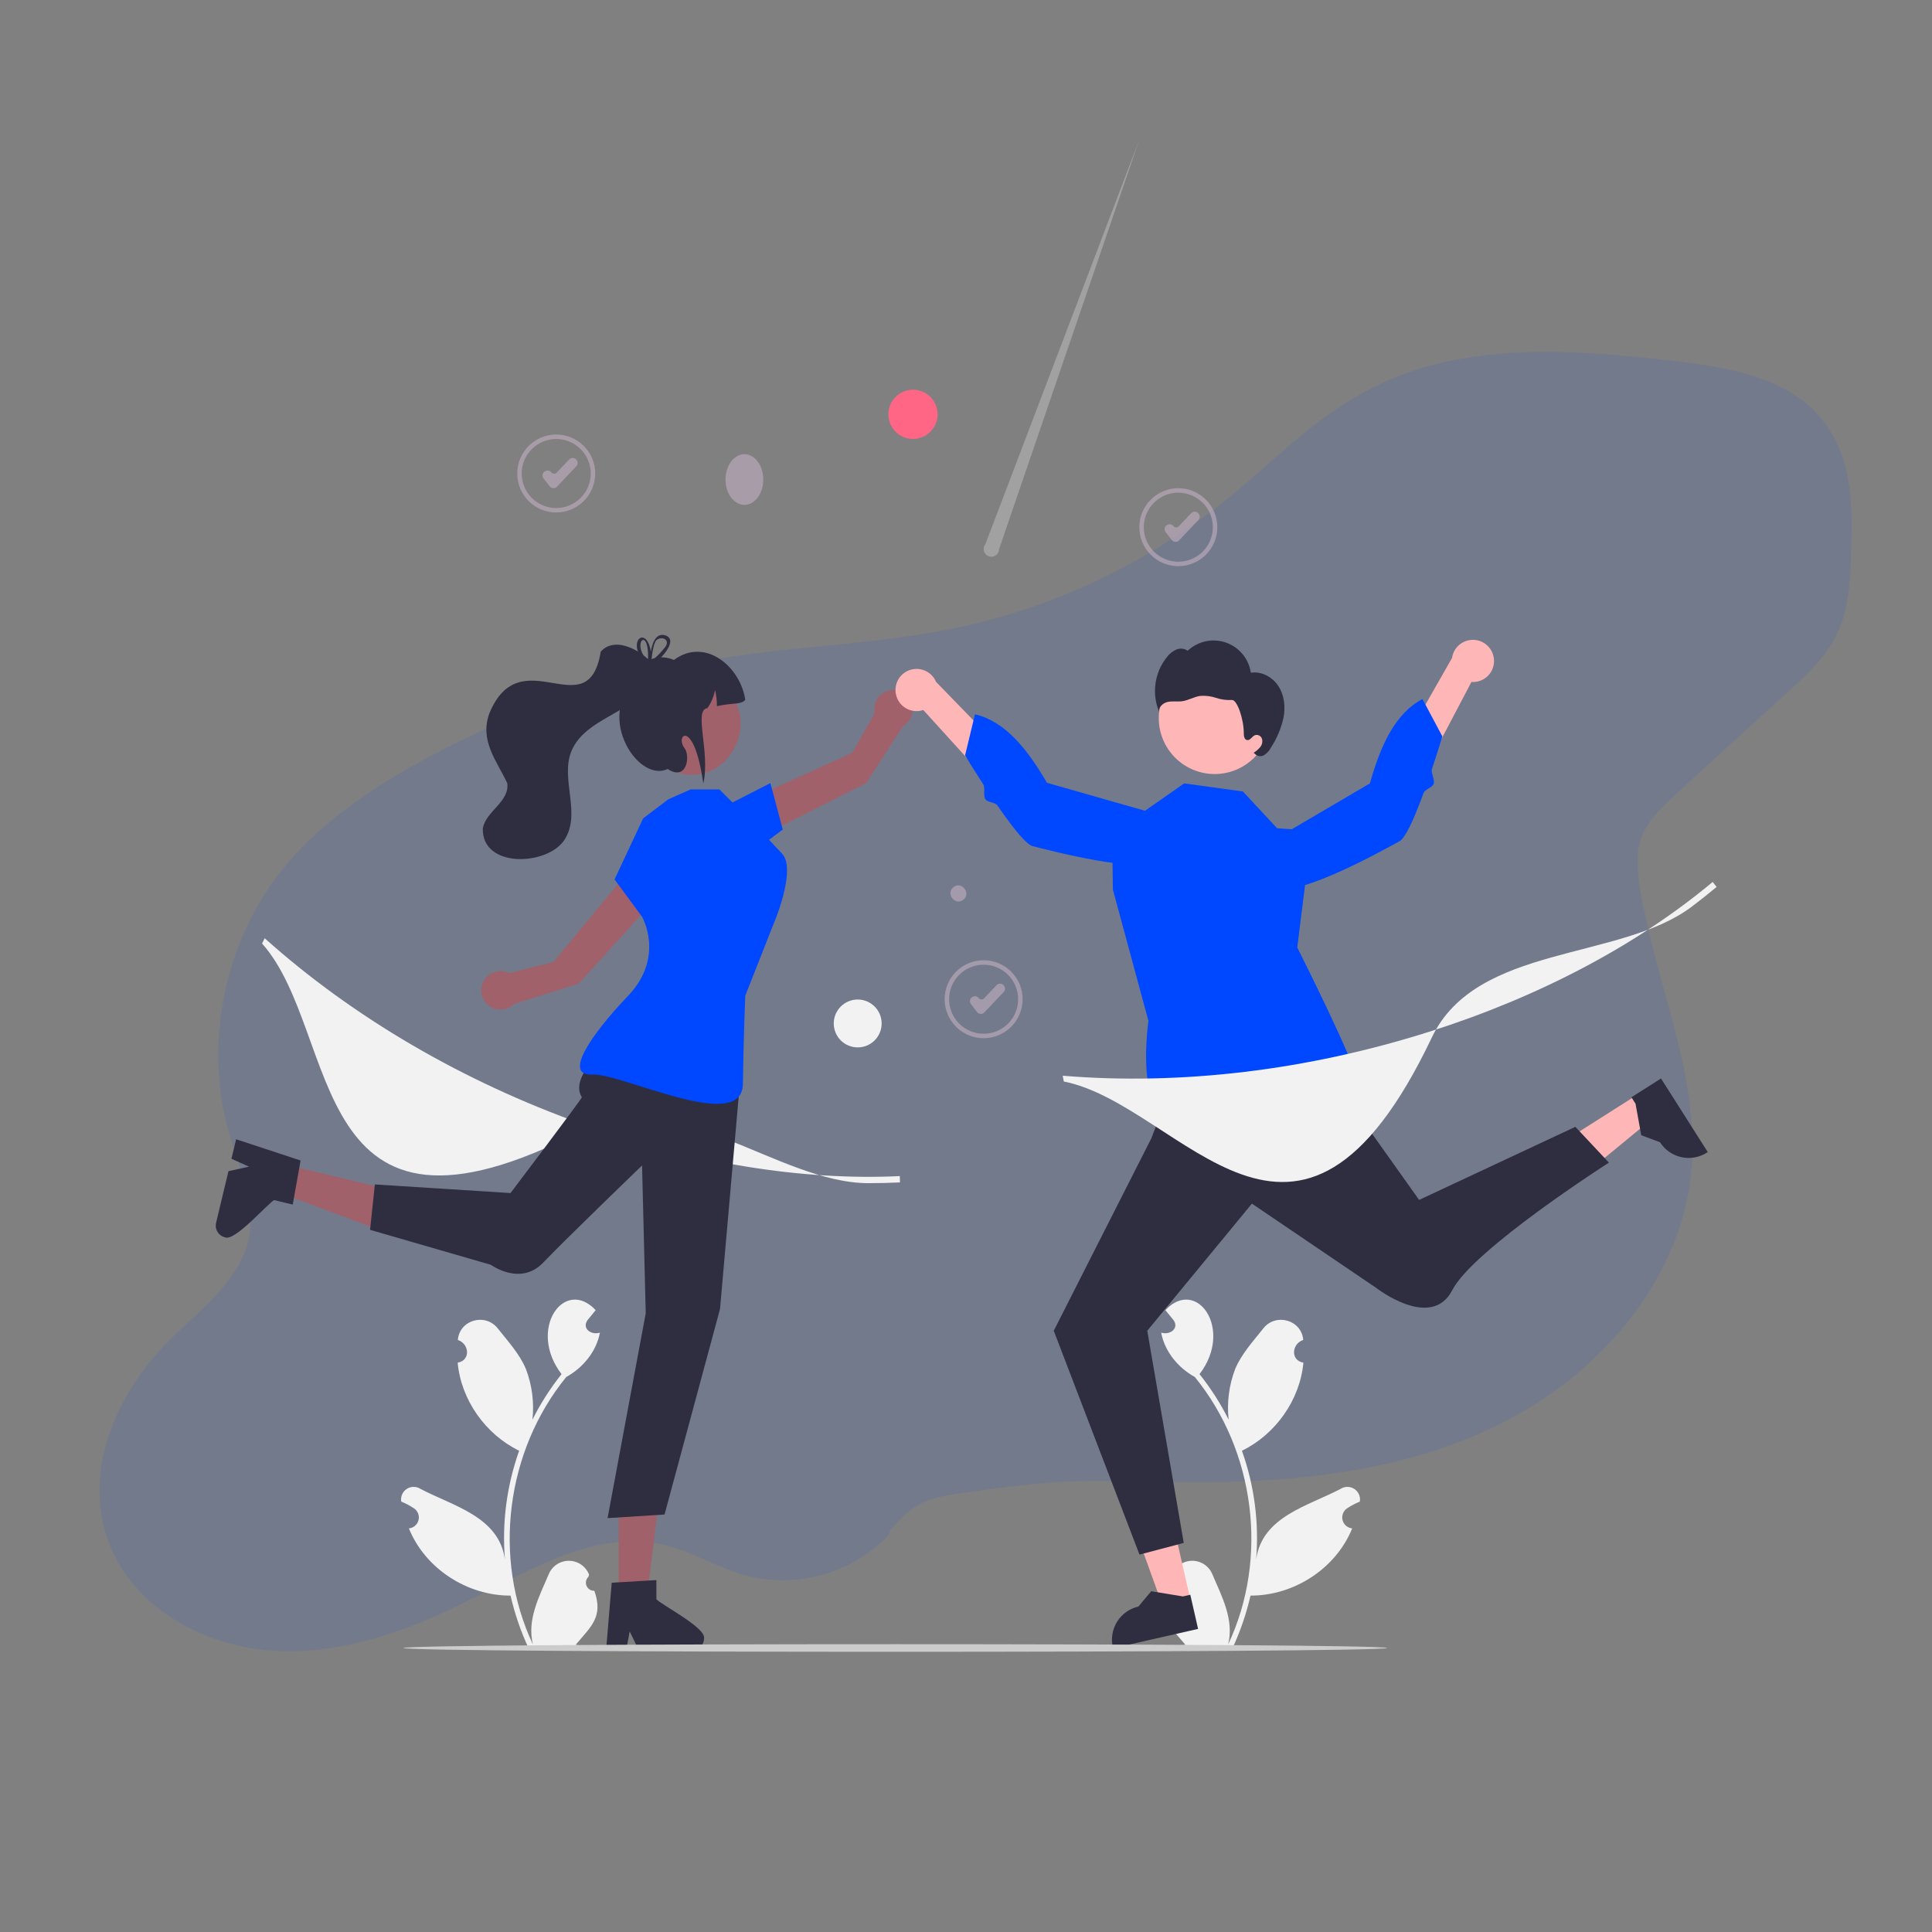 <svg xmlns="http://www.w3.org/2000/svg" xmlns:xlink="http://www.w3.org/1999/xlink" width="1080" zoomAndPan="magnify" viewBox="0 0 810 810" height="1080" preserveAspectRatio="xMidYMid meet" version="1.0"><rect x="0" y="0" width="810" height="810" fill="#808080" stroke="none"/><defs><filter x="0%" y="0%" width="100%" height="100%" id="0006d4e7cf"><feColorMatrix values="0 0 0 0 1 0 0 0 0 1 0 0 0 0 1 0 0 0 1 0" color-interpolation-filters="sRGB"/></filter><mask id="89b9a98d25"><g filter="url(#0006d4e7cf)"><rect x="-81" width="972" fill="#000000" y="-81" height="972" fill-opacity="0.098"/></g></mask><clipPath id="05b2bc0339"><path d="M 2 2 L 737.453 2 L 737.453 547.664 L 2 547.664 Z M 2 2 " clip-rule="nonzero"/></clipPath><clipPath id="76cfa00507"><rect x="0" width="739" y="0" height="548"/></clipPath><clipPath id="9c92741f19"><path d="M 90.449 477 L 127 477 L 127 519 L 90.449 519 Z M 90.449 477 " clip-rule="nonzero"/></clipPath><clipPath id="f22cd27156"><path d="M 412 58.781 L 478 58.781 L 478 234 L 412 234 Z M 412 58.781 " clip-rule="nonzero"/></clipPath><clipPath id="4adb9c2483"><path d="M 445 369 L 719.699 369 L 719.699 496 L 445 496 Z M 445 369 " clip-rule="nonzero"/></clipPath><clipPath id="07d03426f5"><path d="M 169 689 L 582 689 L 582 692.531 L 169 692.531 Z M 169 689 " clip-rule="nonzero"/></clipPath></defs><g mask="url(#89b9a98d25)"><g transform="matrix(1, 0, 0, 1, 39, 145)"><g clip-path="url(#76cfa00507)"><path fill="#0048ff" d="M 330.77 497.074 C 316.949 511.512 295.406 517.816 276.098 512.938 C 263.293 509.684 251.707 502.156 238.699 499.309 C 212.074 493.414 186.062 508.258 161.672 520.461 C 135.453 533.883 107 545.273 77.734 544.051 C 48.469 542.832 17.98 525.953 8.633 498.09 C -0.105 471.652 11.883 441.961 31.191 422.031 C 46.027 406.574 65.945 393.152 68.996 372 C 71.027 357.766 64.32 343.938 60.254 330.109 C 49.078 292.078 58.426 248.559 84.238 218.461 C 98.262 202.191 116.352 189.988 135.047 179.414 C 177.32 155.617 224.27 139.754 272.234 132.84 C 300.891 128.773 330.16 127.758 358.613 122.266 C 402.105 113.723 443.16 94.406 477.508 66.543 C 496.207 51.289 513.277 33.395 534.617 21.801 C 574.453 0.449 622.621 4.719 667.336 10.82 C 688.27 13.668 711.438 18.141 724.242 35.223 C 735.215 49.867 735.215 69.797 734.605 88.305 C 734.199 99.691 733.59 111.488 728.508 121.656 C 724.242 129.789 717.332 136.297 710.625 142.398 C 694.16 157.449 677.699 172.496 661.441 187.547 C 655.344 193.242 648.84 199.344 646.402 207.273 C 644.773 212.969 645.18 218.867 645.789 224.762 C 651.074 265.844 671.602 305.297 667.742 346.582 C 663.473 391.934 629.328 430.57 588.477 450.5 C 547.422 470.434 500.676 474.5 455.152 474.094 C 430.152 473.891 404.949 472.262 380.359 476.328 C 355.766 480.398 345.809 477.145 330.77 497.074 " fill-opacity="1" fill-rule="nonzero"/><g clip-path="url(#05b2bc0339)"><path fill="#0048ff" d="M 328.734 494.836 C 317.355 506.43 301.094 512.527 284.836 511.309 C 267.355 509.887 252.926 498.293 235.652 495.852 C 217.562 493.008 199.883 498.902 183.824 506.227 C 166.754 513.953 150.699 523.512 133.219 530.223 C 101.918 542.426 65.945 547.102 36.273 527.984 C 24.078 520.055 14.324 508.258 10.664 494.023 C 6.398 477.957 10.055 460.672 17.574 446.027 C 25.094 431.59 36.273 421.012 47.859 410.031 C 58.223 400.066 68.793 388.883 71.434 374.238 C 74.684 356.141 65.133 339.668 61.273 322.582 C 57.613 306.926 57.41 290.453 60.457 274.793 C 63.508 258.727 69.809 243.27 78.953 229.645 C 88.711 215.41 101.918 203.816 116.148 194.055 C 146.633 173.312 181.184 158.262 216.547 147.891 C 234.23 142.602 252.113 138.535 270.406 135.891 C 290.527 132.84 310.648 131.621 330.77 129.18 C 366.539 124.91 400.887 115.758 433 99.082 C 448.445 90.949 463.078 81.594 476.695 70.812 C 490.516 59.832 503.117 47.223 517.344 36.445 C 531.773 25.461 547.625 17.531 565.105 13.262 C 582.176 9.195 599.656 8.176 617.133 8.785 C 635.02 9.398 652.902 11.43 670.586 14.074 C 685.219 16.312 700.664 19.16 712.859 28.105 C 726.68 38.273 730.746 54.746 731.355 71.016 C 731.559 79.559 731.355 88.305 730.746 96.844 C 730.137 105.996 728.508 115.148 723.633 122.875 C 718.957 130.199 712.25 136.094 705.949 141.789 C 698.633 148.5 691.316 155.211 684 161.922 C 676.48 168.836 668.961 175.75 661.441 182.668 C 655.344 188.156 648.84 193.852 644.977 201.172 C 640.914 209.105 641.32 217.848 642.539 226.391 C 643.758 235.34 645.586 244.285 647.824 253.234 C 652.293 271.133 657.984 288.621 661.441 306.926 C 664.691 324.211 665.91 341.902 661.848 359.191 C 658.391 373.832 651.887 387.457 643.352 399.863 C 624.855 426.301 597.012 445.012 566.934 455.789 C 532.18 468.195 494.988 471.043 458.402 470.84 C 438.688 470.637 418.973 469.617 399.465 470.84 C 390.113 471.449 380.969 473.074 371.621 474.297 C 365.727 475.109 359.832 475.516 354.141 476.738 C 342.758 479.176 334.629 486.09 327.719 495.242 C 325.281 498.293 330.566 501.344 333.004 498.293 C 336.867 493.211 341.336 488.328 347.23 485.277 C 351.906 482.836 357.395 482.023 362.676 481.211 C 380.359 478.77 397.836 476.125 415.723 475.922 C 435.641 475.719 455.559 476.738 475.273 476.328 C 493.766 475.922 512.465 474.297 530.758 471.043 C 564.902 464.941 597.824 452.129 624.246 429.148 C 647.418 409.016 665.301 381.559 669.57 350.648 C 674.652 313.434 659.406 277.844 651.48 242.051 C 649.449 232.898 647.215 223.137 647.621 213.578 C 648.027 204.02 653.719 197.309 660.426 191.004 C 675.465 176.973 690.707 163.145 705.949 149.312 C 712.656 143.211 719.566 137.316 725.258 130.199 C 730.746 123.281 733.996 115.555 735.418 107.012 C 737.047 98.27 737.047 89.117 737.25 80.168 C 737.453 71.832 737.25 63.289 735.621 54.949 C 732.777 39.496 724.242 26.48 710.422 18.75 C 696.602 11.023 680.543 8.582 665.098 6.551 C 630.344 2.688 593.559 -0.977 558.805 8.785 C 541.527 13.668 526.285 22.207 512.262 32.988 C 497.832 44.172 484.824 57.188 470.191 68.375 C 441.535 90.336 408.406 106.605 373.449 115.555 C 334.832 125.52 294.793 125.113 255.773 132.23 C 218.578 139.145 182.199 151.348 148.258 168.43 C 117.164 184.496 86.066 204.223 68.59 235.543 C 52.734 263.809 48.062 298.586 57.004 329.906 C 61.883 347.395 71.23 365.289 62.289 382.984 C 55.379 396.812 42.371 406.574 31.598 417.352 C 9.242 439.723 -5.797 474.297 8.023 505.004 C 20.422 532.867 52.531 547.305 81.594 547.305 C 100.293 547.305 118.789 542.629 136.062 535.715 C 153.949 528.594 170.613 518.832 188.094 510.902 C 205.164 503.176 224.066 497.887 242.766 503.582 C 251.504 506.227 259.633 510.699 268.172 513.75 C 276.098 516.598 284.227 518.02 292.559 517.41 C 307.801 516.598 322.434 510.09 333.004 499.105 C 335.848 496.465 331.379 492.191 328.734 494.836 Z M 328.734 494.836 " fill-opacity="1" fill-rule="nonzero"/></g></g></g></g><path fill="#f2f2f2" d="M 249.18 666.93 C 248.832 666.945 248.488 666.91 248.152 666.82 C 247.816 666.73 247.504 666.594 247.211 666.41 C 246.918 666.223 246.656 665.996 246.434 665.73 C 246.207 665.465 246.031 665.172 245.895 664.852 C 245.762 664.531 245.68 664.199 245.648 663.852 C 245.617 663.508 245.637 663.164 245.711 662.824 C 245.785 662.484 245.906 662.164 246.082 661.863 C 246.254 661.562 246.469 661.293 246.723 661.059 C 246.809 660.719 246.867 660.473 246.953 660.133 C 246.621 659.289 246.172 658.512 245.609 657.805 C 245.047 657.094 244.391 656.48 243.641 655.969 C 242.895 655.453 242.09 655.059 241.223 654.789 C 240.359 654.516 239.473 654.375 238.566 654.363 C 237.66 654.355 236.77 654.48 235.902 654.738 C 235.031 654.992 234.219 655.371 233.461 655.871 C 232.703 656.371 232.035 656.973 231.457 657.672 C 230.883 658.367 230.418 659.137 230.07 659.977 C 226.051 669.375 220.852 679.109 223.438 689.461 C 206.359 653.273 212.168 608.258 237.41 577.309 C 244.387 573.465 250.043 566.641 251.516 558.711 C 248.062 559.883 243.758 557.074 246.352 553.438 C 247.477 552.047 248.613 550.668 249.738 549.281 C 236.621 535.312 220.992 557.262 235.43 576.113 C 230.695 582.047 226.625 588.41 223.223 595.199 C 223.617 591.605 223.582 588.016 223.121 584.43 C 222.66 580.844 221.785 577.359 220.496 573.98 C 217.883 567.684 212.988 562.379 208.68 556.934 C 203.438 550.301 192.652 553.359 191.949 561.781 C 196.785 563.367 197.414 570.352 191.879 571.309 C 193.328 586.969 203.562 601.363 217.66 608.23 C 215.059 615.531 213.254 623.023 212.246 630.711 C 211.242 638.395 211.059 646.098 211.695 653.824 C 209.207 635.77 189.824 631.387 176.273 624.211 C 175.84 623.934 175.379 623.727 174.887 623.582 C 174.395 623.441 173.895 623.371 173.383 623.379 C 172.867 623.383 172.367 623.457 171.879 623.609 C 171.387 623.758 170.93 623.973 170.504 624.258 C 170.078 624.543 169.699 624.879 169.371 625.273 C 169.043 625.664 168.777 626.098 168.574 626.566 C 168.371 627.039 168.242 627.527 168.18 628.035 C 168.121 628.547 168.137 629.051 168.223 629.555 C 170.098 630.32 171.879 631.258 173.566 632.375 C 173.961 632.641 174.305 632.957 174.602 633.328 C 174.898 633.703 175.129 634.109 175.301 634.555 C 175.469 634.996 175.566 635.457 175.598 635.93 C 175.625 636.406 175.578 636.871 175.461 637.332 C 175.344 637.793 175.16 638.227 174.91 638.629 C 174.656 639.031 174.352 639.391 173.992 639.699 C 173.629 640.008 173.23 640.254 172.793 640.438 C 172.355 640.625 171.898 640.738 171.426 640.785 C 178.258 657.684 195.914 669.031 214.051 668.965 C 215.797 676.559 218.309 683.891 221.586 690.957 L 248.504 690.957 C 248.602 690.66 248.688 690.352 248.773 690.051 C 246.273 690.207 243.789 690.059 241.324 689.605 C 247.918 681.805 253.016 677.824 249.18 666.93 Z M 249.18 666.93 " fill-opacity="1" fill-rule="nonzero"/><path fill="#f2f2f2" d="M 489.16 666.93 C 489.504 666.945 489.848 666.91 490.184 666.82 C 490.52 666.73 490.832 666.594 491.129 666.41 C 491.422 666.223 491.68 665.996 491.902 665.73 C 492.129 665.465 492.309 665.172 492.441 664.852 C 492.574 664.531 492.66 664.199 492.691 663.852 C 492.723 663.508 492.699 663.164 492.625 662.824 C 492.551 662.484 492.43 662.164 492.258 661.863 C 492.086 661.562 491.871 661.293 491.613 661.059 C 491.531 660.719 491.469 660.473 491.383 660.133 C 491.715 659.289 492.164 658.512 492.727 657.805 C 493.293 657.094 493.949 656.48 494.695 655.969 C 495.441 655.453 496.25 655.059 497.113 654.789 C 497.977 654.516 498.863 654.371 499.77 654.363 C 500.68 654.355 501.566 654.48 502.438 654.738 C 503.305 654.992 504.121 655.371 504.875 655.871 C 505.633 656.371 506.301 656.973 506.879 657.672 C 507.457 658.367 507.918 659.137 508.266 659.977 C 512.285 669.375 517.484 679.109 514.898 689.461 C 531.98 653.273 526.172 608.258 500.93 577.309 C 493.949 573.465 488.297 566.641 486.824 558.711 C 490.277 559.883 494.582 557.074 491.984 553.438 C 490.859 552.047 489.723 550.668 488.598 549.281 C 501.715 535.312 517.344 557.262 502.906 576.113 C 507.641 582.047 511.711 588.41 515.113 595.199 C 514.723 591.605 514.758 588.016 515.219 584.43 C 515.68 580.844 516.555 577.359 517.84 573.98 C 520.453 567.684 525.348 562.379 529.656 556.934 C 534.898 550.301 545.684 553.359 546.391 561.781 C 541.555 563.367 540.926 570.352 546.457 571.309 C 545.008 586.969 534.773 601.363 520.68 608.23 C 523.281 615.531 525.086 623.023 526.09 630.711 C 527.094 638.395 527.277 646.098 526.641 653.824 C 529.129 635.77 548.516 631.387 562.066 624.211 C 562.496 623.934 562.957 623.727 563.449 623.582 C 563.941 623.441 564.445 623.371 564.957 623.379 C 565.469 623.383 565.969 623.457 566.461 623.609 C 566.949 623.758 567.406 623.973 567.836 624.258 C 568.262 624.543 568.637 624.879 568.965 625.273 C 569.293 625.664 569.559 626.098 569.762 626.566 C 569.965 627.039 570.098 627.527 570.156 628.035 C 570.215 628.547 570.203 629.051 570.113 629.555 C 568.238 630.32 566.457 631.258 564.77 632.375 C 564.375 632.641 564.031 632.957 563.734 633.328 C 563.441 633.703 563.207 634.109 563.039 634.555 C 562.867 634.996 562.77 635.457 562.742 635.93 C 562.715 636.406 562.758 636.871 562.875 637.332 C 562.992 637.793 563.176 638.227 563.43 638.629 C 563.68 639.031 563.984 639.391 564.348 639.699 C 564.707 640.008 565.105 640.254 565.547 640.438 C 565.984 640.625 566.438 640.738 566.91 640.785 C 560.082 657.684 542.422 669.031 524.285 668.965 C 522.539 676.559 520.027 683.891 516.75 690.957 L 489.832 690.957 C 489.738 690.66 489.648 690.352 489.562 690.051 C 492.062 690.207 494.547 690.059 497.012 689.605 C 490.418 681.805 485.32 677.824 489.156 666.93 Z M 489.16 666.93 " fill-opacity="1" fill-rule="nonzero"/><path fill="#ffb6b6" d="M 499.141 670.926 L 487.547 673.562 L 471.855 630.117 L 488.969 626.227 Z M 499.141 670.926 " fill-opacity="1" fill-rule="nonzero"/><path fill="#2f2e41" d="M 502.301 682.922 L 466.652 691.031 L 466.551 690.582 C 466.34 689.668 466.227 688.746 466.199 687.812 C 466.176 686.879 466.238 685.953 466.398 685.031 C 466.555 684.113 466.801 683.215 467.133 682.344 C 467.469 681.469 467.883 680.641 468.379 679.848 C 468.879 679.059 469.449 678.324 470.09 677.645 C 470.734 676.965 471.434 676.355 472.195 675.816 C 472.961 675.277 473.766 674.816 474.621 674.438 C 475.473 674.055 476.355 673.762 477.266 673.555 L 482.656 667.133 L 495.93 669.309 L 499.039 668.602 Z M 502.301 682.922 " fill-opacity="1" fill-rule="nonzero"/><path fill="#ffb6b6" d="M 686.145 459.156 L 692.516 469.191 L 656.84 498.543 L 647.434 483.734 Z M 686.145 459.156 " fill-opacity="1" fill-rule="nonzero"/><path fill="#2f2e41" d="M 696.387 452.156 L 715.984 483.008 L 715.598 483.258 C 714.809 483.758 713.977 484.176 713.105 484.516 C 712.234 484.852 711.34 485.102 710.418 485.262 C 709.5 485.422 708.57 485.492 707.637 485.469 C 706.703 485.449 705.781 485.336 704.867 485.133 C 703.957 484.93 703.074 484.637 702.219 484.262 C 701.363 483.883 700.555 483.426 699.789 482.891 C 699.023 482.352 698.32 481.746 697.676 481.07 C 697.027 480.395 696.457 479.664 695.957 478.875 L 695.953 478.875 L 688.098 475.953 L 685.695 462.723 L 683.984 460.031 Z M 696.387 452.156 " fill-opacity="1" fill-rule="nonzero"/><path fill="#a0616a" d="M 316.621 351.891 L 313.758 335.301 L 357.285 315.652 L 366.688 299.012 C 366.586 298.527 366.531 298.039 366.52 297.543 C 366.508 297.047 366.543 296.555 366.621 296.066 C 366.703 295.578 366.824 295.098 366.992 294.633 C 367.16 294.168 367.367 293.719 367.617 293.293 C 367.867 292.863 368.152 292.461 368.477 292.086 C 368.801 291.711 369.156 291.367 369.543 291.059 C 369.93 290.75 370.34 290.477 370.777 290.242 C 371.211 290.008 371.668 289.812 372.137 289.664 C 372.609 289.512 373.09 289.402 373.582 289.34 C 374.074 289.277 374.566 289.262 375.062 289.289 C 375.559 289.316 376.047 289.391 376.527 289.508 C 377.008 289.625 377.473 289.785 377.926 289.988 C 378.379 290.191 378.809 290.434 379.215 290.715 C 379.621 290.996 380 291.312 380.352 291.664 C 380.699 292.016 381.016 292.395 381.293 292.805 C 381.574 293.215 381.812 293.645 382.012 294.098 C 382.211 294.551 382.371 295.02 382.484 295.5 C 382.598 295.984 382.668 296.473 382.691 296.965 C 382.715 297.461 382.695 297.953 382.629 298.445 C 382.562 298.938 382.453 299.418 382.297 299.887 C 382.145 300.359 381.949 300.812 381.711 301.246 C 381.473 301.68 381.199 302.09 380.883 302.473 C 380.57 302.859 380.227 303.211 379.848 303.531 C 379.473 303.852 379.066 304.137 378.637 304.383 L 363.176 328.281 Z M 316.621 351.891 " fill-opacity="1" fill-rule="nonzero"/><path fill="#0048ff" d="M 303.387 338.328 L 322.992 328.32 L 328.18 347.797 L 314.562 357.887 Z M 303.387 338.328 " fill-opacity="1" fill-rule="nonzero"/><path fill="#a0616a" d="M 259.402 669.418 L 271.254 669.418 L 276.891 623.715 L 259.398 623.715 Z M 259.402 669.418 " fill-opacity="1" fill-rule="nonzero"/><path fill="#2f2e41" d="M 275.195 670.484 L 275.195 662.453 L 272.082 662.641 L 259.398 663.395 L 256.461 663.574 L 254.219 690.477 L 254.098 691.918 L 262.512 691.918 L 262.785 690.484 L 264.008 683.977 L 267.16 690.484 L 267.852 691.918 L 290.164 691.918 C 290.496 691.918 290.82 691.883 291.141 691.816 C 291.465 691.75 291.777 691.656 292.078 691.527 C 292.383 691.402 292.672 691.246 292.945 691.062 C 293.219 690.879 293.469 690.672 293.703 690.438 C 293.934 690.207 294.141 689.953 294.324 689.68 C 294.508 689.406 294.66 689.117 294.789 688.816 C 294.914 688.512 295.012 688.199 295.074 687.875 C 295.141 687.555 295.172 687.23 295.176 686.898 C 296.117 682.504 277.562 673 275.195 670.484 Z M 275.195 670.484 " fill-opacity="1" fill-rule="nonzero"/><path fill="#a0616a" d="M 118.711 488.043 L 115.945 499.566 L 159.09 515.703 L 163.164 498.695 Z M 118.711 488.043 " fill-opacity="1" fill-rule="nonzero"/><g clip-path="url(#9c92741f19)"><path fill="#2f2e41" d="M 114.926 503.148 L 122.738 505.023 L 123.281 501.949 L 125.508 489.441 L 126.016 486.547 L 100.371 478.094 L 98.996 477.641 L 97.035 485.82 L 98.363 486.418 L 104.41 489.125 L 97.344 490.676 L 95.789 491.012 L 90.586 512.703 C 90.512 513.023 90.469 513.348 90.457 513.676 C 90.445 514.004 90.469 514.332 90.52 514.656 C 90.574 514.98 90.656 515.297 90.77 515.602 C 90.887 515.91 91.027 516.207 91.203 516.484 C 91.375 516.766 91.57 517.027 91.793 517.27 C 92.016 517.508 92.262 517.727 92.527 517.922 C 92.793 518.113 93.074 518.281 93.375 518.418 C 93.672 518.555 93.98 518.664 94.301 518.742 C 98.355 520.684 111.93 504.859 114.926 503.148 Z M 114.926 503.148 " fill-opacity="1" fill-rule="nonzero"/></g><path fill="#a0616a" d="M 277.727 373.629 L 262.473 366.5 L 232.047 403.309 L 213.516 407.992 C 213.074 407.766 212.617 407.586 212.141 407.445 C 211.668 407.305 211.184 407.207 210.691 407.156 C 210.195 407.102 209.703 407.098 209.211 407.137 C 208.715 407.172 208.23 407.258 207.75 407.387 C 207.273 407.512 206.809 407.684 206.363 407.895 C 205.914 408.109 205.492 408.359 205.09 408.652 C 204.688 408.941 204.316 409.27 203.977 409.629 C 203.633 409.984 203.328 410.375 203.059 410.789 C 202.789 411.203 202.559 411.641 202.367 412.098 C 202.18 412.555 202.031 413.027 201.93 413.512 C 201.824 413.996 201.766 414.484 201.754 414.98 C 201.738 415.477 201.77 415.969 201.848 416.457 C 201.926 416.945 202.047 417.426 202.211 417.891 C 202.375 418.359 202.582 418.805 202.828 419.234 C 203.074 419.664 203.359 420.066 203.68 420.445 C 204.004 420.824 204.355 421.168 204.738 421.48 C 205.125 421.793 205.535 422.066 205.969 422.305 C 206.406 422.539 206.855 422.734 207.328 422.891 C 207.801 423.043 208.281 423.152 208.773 423.219 C 209.262 423.285 209.754 423.305 210.25 423.281 C 210.746 423.254 211.234 423.184 211.715 423.07 C 212.199 422.957 212.664 422.797 213.117 422.598 C 213.57 422.398 214.004 422.156 214.41 421.875 C 214.82 421.598 215.199 421.281 215.551 420.934 L 242.688 412.312 Z M 277.727 373.629 " fill-opacity="1" fill-rule="nonzero"/><path fill="#bbaabb" d="M 494.016 237.375 C 493.48 237.375 492.945 237.352 492.41 237.297 C 491.879 237.246 491.352 237.168 490.824 237.062 C 490.301 236.957 489.781 236.828 489.27 236.672 C 488.754 236.516 488.254 236.336 487.758 236.133 C 487.262 235.926 486.777 235.699 486.309 235.445 C 485.836 235.195 485.375 234.918 484.93 234.621 C 484.484 234.324 484.055 234.004 483.641 233.664 C 483.227 233.324 482.832 232.969 482.453 232.59 C 482.074 232.211 481.715 231.812 481.375 231.398 C 481.035 230.984 480.719 230.555 480.418 230.113 C 480.121 229.668 479.848 229.207 479.594 228.734 C 479.344 228.262 479.113 227.781 478.91 227.285 C 478.703 226.789 478.523 226.289 478.367 225.773 C 478.211 225.262 478.082 224.746 477.977 224.219 C 477.875 223.695 477.797 223.164 477.742 222.633 C 477.691 222.102 477.664 221.566 477.664 221.031 C 477.664 220.496 477.691 219.961 477.742 219.43 C 477.797 218.895 477.875 218.367 477.977 217.84 C 478.082 217.316 478.211 216.797 478.367 216.285 C 478.523 215.773 478.703 215.27 478.91 214.773 C 479.113 214.281 479.344 213.797 479.594 213.324 C 479.848 212.852 480.121 212.395 480.418 211.949 C 480.719 211.504 481.035 211.074 481.375 210.66 C 481.715 210.246 482.074 209.852 482.453 209.473 C 482.832 209.094 483.227 208.734 483.641 208.395 C 484.055 208.055 484.484 207.738 484.93 207.441 C 485.375 207.141 485.836 206.867 486.309 206.613 C 486.777 206.363 487.262 206.133 487.758 205.93 C 488.254 205.723 488.754 205.543 489.27 205.387 C 489.781 205.234 490.301 205.102 490.824 205 C 491.352 204.895 491.879 204.816 492.41 204.762 C 492.945 204.711 493.48 204.684 494.016 204.684 C 494.551 204.684 495.086 204.711 495.617 204.762 C 496.148 204.816 496.68 204.895 497.203 205 C 497.73 205.102 498.25 205.234 498.762 205.387 C 499.273 205.543 499.777 205.723 500.27 205.93 C 500.766 206.133 501.25 206.363 501.723 206.613 C 502.195 206.867 502.652 207.141 503.098 207.441 C 503.543 207.738 503.973 208.055 504.387 208.395 C 504.801 208.734 505.195 209.094 505.574 209.473 C 505.953 209.852 506.312 210.246 506.652 210.66 C 506.992 211.074 507.312 211.504 507.609 211.949 C 507.906 212.395 508.184 212.852 508.434 213.324 C 508.688 213.797 508.914 214.281 509.121 214.773 C 509.324 215.27 509.504 215.773 509.66 216.285 C 509.816 216.797 509.945 217.316 510.051 217.84 C 510.156 218.367 510.234 218.895 510.285 219.43 C 510.34 219.961 510.363 220.496 510.363 221.031 C 510.363 221.566 510.336 222.098 510.285 222.633 C 510.23 223.164 510.152 223.691 510.047 224.219 C 509.941 224.742 509.812 225.262 509.656 225.773 C 509.5 226.285 509.32 226.789 509.117 227.281 C 508.91 227.777 508.68 228.262 508.43 228.73 C 508.176 229.203 507.902 229.664 507.605 230.105 C 507.305 230.551 506.988 230.98 506.648 231.395 C 506.309 231.809 505.949 232.203 505.57 232.582 C 505.191 232.961 504.797 233.32 504.383 233.66 C 503.969 234 503.539 234.316 503.094 234.617 C 502.648 234.914 502.191 235.188 501.719 235.441 C 501.246 235.691 500.762 235.922 500.27 236.125 C 499.773 236.332 499.27 236.512 498.758 236.668 C 498.246 236.824 497.727 236.953 497.203 237.059 C 496.68 237.164 496.148 237.242 495.617 237.297 C 495.082 237.348 494.551 237.375 494.016 237.375 Z M 494.016 206.562 C 493.062 206.562 492.121 206.652 491.191 206.84 C 490.258 207.023 489.352 207.297 488.477 207.66 C 487.598 208.027 486.762 208.473 485.973 209 C 485.184 209.527 484.453 210.125 483.781 210.797 C 483.109 211.469 482.508 212.203 481.98 212.992 C 481.453 213.781 481.004 214.613 480.641 215.492 C 480.277 216.371 480.004 217.277 479.82 218.207 C 479.633 219.141 479.539 220.082 479.539 221.031 C 479.539 221.98 479.633 222.922 479.82 223.852 C 480.004 224.785 480.277 225.691 480.641 226.566 C 481.004 227.445 481.453 228.277 481.98 229.07 C 482.508 229.859 483.109 230.59 483.781 231.262 C 484.453 231.934 485.184 232.535 485.973 233.062 C 486.762 233.59 487.598 234.035 488.477 234.398 C 489.352 234.762 490.258 235.035 491.191 235.223 C 492.121 235.406 493.062 235.5 494.016 235.5 C 494.965 235.5 495.906 235.406 496.84 235.223 C 497.77 235.035 498.676 234.762 499.555 234.398 C 500.43 234.035 501.266 233.59 502.055 233.062 C 502.848 232.535 503.578 231.934 504.25 231.262 C 504.922 230.59 505.52 229.859 506.051 229.07 C 506.578 228.277 507.023 227.445 507.387 226.566 C 507.75 225.691 508.023 224.785 508.211 223.852 C 508.395 222.922 508.488 221.98 508.488 221.031 C 508.488 220.082 508.395 219.141 508.207 218.207 C 508.02 217.277 507.746 216.371 507.383 215.496 C 507.02 214.617 506.57 213.785 506.043 212.996 C 505.516 212.207 504.918 211.477 504.246 210.805 C 503.574 210.133 502.84 209.531 502.051 209.004 C 501.262 208.477 500.43 208.031 499.551 207.668 C 498.672 207.301 497.77 207.027 496.836 206.84 C 495.906 206.656 494.965 206.562 494.016 206.562 Z M 494.016 206.562 " fill-opacity="0.667" fill-rule="nonzero"/><path fill="#bbaabb" d="M 492.859 227.188 C 492.828 227.188 492.793 227.188 492.762 227.184 C 492.145 227.156 491.648 226.898 491.27 226.41 L 488.691 223.098 C 488.527 222.887 488.41 222.652 488.34 222.395 C 488.27 222.137 488.25 221.875 488.281 221.613 C 488.316 221.348 488.398 221.098 488.531 220.863 C 488.664 220.633 488.836 220.434 489.047 220.27 L 489.137 220.199 C 489.352 220.035 489.586 219.918 489.844 219.844 C 490.102 219.773 490.363 219.754 490.629 219.789 C 490.891 219.82 491.141 219.902 491.375 220.035 C 491.605 220.168 491.805 220.34 491.969 220.551 C 492.102 220.719 492.262 220.855 492.453 220.953 C 492.641 221.051 492.844 221.105 493.059 221.117 C 493.273 221.129 493.477 221.094 493.676 221.012 C 493.875 220.934 494.051 220.816 494.195 220.66 L 499.426 215.141 C 499.609 214.945 499.824 214.797 500.066 214.688 C 500.312 214.578 500.566 214.52 500.836 214.512 C 501.102 214.504 501.359 214.551 501.609 214.645 C 501.859 214.738 502.082 214.879 502.277 215.062 L 502.363 215.145 C 502.559 215.328 502.707 215.543 502.816 215.785 C 502.926 216.031 502.984 216.285 502.992 216.555 C 503 216.82 502.953 217.078 502.859 217.328 C 502.762 217.578 502.625 217.801 502.441 217.996 L 494.324 226.559 C 493.926 226.977 493.438 227.188 492.859 227.188 Z M 492.859 227.188 " fill-opacity="0.667" fill-rule="nonzero"/><path fill="#bbaabb" d="M 412.395 435.273 C 411.855 435.273 411.324 435.246 410.789 435.195 C 410.258 435.141 409.727 435.062 409.203 434.957 C 408.676 434.855 408.16 434.723 407.645 434.57 C 407.133 434.414 406.629 434.234 406.137 434.027 C 405.641 433.824 405.156 433.594 404.684 433.344 C 404.215 433.09 403.754 432.816 403.309 432.52 C 402.863 432.223 402.434 431.902 402.02 431.562 C 401.605 431.223 401.211 430.863 400.832 430.484 C 400.453 430.105 400.094 429.711 399.754 429.297 C 399.414 428.883 399.094 428.453 398.797 428.008 C 398.5 427.562 398.227 427.105 397.973 426.633 C 397.719 426.16 397.492 425.676 397.285 425.184 C 397.082 424.688 396.902 424.184 396.746 423.672 C 396.59 423.16 396.461 422.641 396.355 422.117 C 396.254 421.59 396.172 421.062 396.121 420.531 C 396.07 419.996 396.043 419.461 396.043 418.926 C 396.043 418.391 396.07 417.859 396.121 417.324 C 396.172 416.793 396.254 416.266 396.355 415.738 C 396.461 415.215 396.59 414.695 396.746 414.184 C 396.902 413.672 397.082 413.168 397.285 412.672 C 397.492 412.18 397.719 411.695 397.973 411.223 C 398.227 410.75 398.5 410.293 398.797 409.848 C 399.094 409.402 399.414 408.973 399.754 408.559 C 400.094 408.145 400.453 407.746 400.832 407.371 C 401.211 406.992 401.605 406.633 402.02 406.293 C 402.434 405.953 402.863 405.633 403.309 405.336 C 403.754 405.039 404.215 404.766 404.684 404.512 C 405.156 404.258 405.641 404.031 406.137 403.828 C 406.629 403.621 407.133 403.441 407.645 403.285 C 408.16 403.129 408.676 403 409.203 402.895 C 409.727 402.793 410.258 402.715 410.789 402.66 C 411.324 402.609 411.855 402.582 412.395 402.582 C 412.93 402.582 413.461 402.609 413.996 402.66 C 414.527 402.715 415.059 402.793 415.582 402.895 C 416.109 403 416.625 403.129 417.141 403.285 C 417.652 403.441 418.156 403.621 418.648 403.828 C 419.145 404.031 419.629 404.258 420.102 404.512 C 420.574 404.766 421.031 405.039 421.477 405.336 C 421.922 405.633 422.352 405.953 422.766 406.293 C 423.18 406.633 423.574 406.992 423.953 407.371 C 424.332 407.746 424.691 408.145 425.031 408.559 C 425.371 408.973 425.691 409.402 425.988 409.848 C 426.285 410.293 426.559 410.75 426.812 411.223 C 427.066 411.695 427.293 412.18 427.5 412.672 C 427.703 413.168 427.883 413.672 428.039 414.184 C 428.195 414.695 428.324 415.215 428.43 415.738 C 428.535 416.266 428.613 416.793 428.664 417.324 C 428.719 417.859 428.742 418.391 428.742 418.926 C 428.742 419.461 428.715 419.996 428.664 420.527 C 428.609 421.062 428.531 421.59 428.426 422.113 C 428.32 422.641 428.191 423.16 428.035 423.672 C 427.879 424.184 427.699 424.684 427.492 425.18 C 427.289 425.676 427.059 426.156 426.809 426.629 C 426.555 427.102 426.281 427.559 425.98 428.004 C 425.684 428.449 425.367 428.879 425.027 429.293 C 424.688 429.707 424.328 430.102 423.949 430.48 C 423.57 430.859 423.176 431.219 422.762 431.559 C 422.348 431.898 421.918 432.215 421.473 432.512 C 421.027 432.809 420.57 433.086 420.098 433.336 C 419.625 433.59 419.141 433.82 418.648 434.023 C 418.152 434.23 417.648 434.41 417.137 434.566 C 416.625 434.723 416.105 434.852 415.582 434.957 C 415.055 435.062 414.527 435.141 413.996 435.191 C 413.461 435.246 412.93 435.273 412.395 435.273 Z M 412.395 404.457 C 411.441 404.457 410.5 404.551 409.57 404.734 C 408.637 404.922 407.73 405.195 406.855 405.559 C 405.977 405.922 405.141 406.367 404.352 406.895 C 403.562 407.426 402.828 408.023 402.156 408.695 C 401.484 409.367 400.887 410.098 400.359 410.887 C 399.828 411.68 399.383 412.512 399.02 413.391 C 398.656 414.27 398.383 415.172 398.195 416.105 C 398.012 417.035 397.918 417.977 397.918 418.926 C 397.918 419.879 398.012 420.82 398.195 421.75 C 398.383 422.684 398.656 423.586 399.02 424.465 C 399.383 425.344 399.828 426.176 400.359 426.965 C 400.887 427.758 401.484 428.488 402.156 429.16 C 402.828 429.832 403.562 430.43 404.352 430.957 C 405.141 431.488 405.977 431.934 406.855 432.297 C 407.73 432.66 408.637 432.934 409.57 433.121 C 410.5 433.305 411.441 433.398 412.395 433.398 C 413.344 433.398 414.285 433.305 415.215 433.121 C 416.148 432.934 417.055 432.66 417.93 432.297 C 418.809 431.934 419.645 431.488 420.434 430.957 C 421.223 430.43 421.957 429.832 422.629 429.16 C 423.301 428.488 423.898 427.758 424.426 426.965 C 424.957 426.176 425.402 425.344 425.766 424.465 C 426.129 423.586 426.402 422.684 426.59 421.75 C 426.773 420.82 426.867 419.879 426.867 418.926 C 426.867 417.977 426.773 417.039 426.586 416.105 C 426.398 415.176 426.125 414.27 425.762 413.395 C 425.395 412.516 424.949 411.684 424.422 410.891 C 423.895 410.102 423.293 409.371 422.621 408.699 C 421.949 408.027 421.219 407.43 420.43 406.902 C 419.641 406.375 418.809 405.926 417.93 405.562 C 417.051 405.199 416.148 404.926 415.215 404.738 C 414.285 404.551 413.344 404.457 412.395 404.457 Z M 412.395 404.457 " fill-opacity="0.667" fill-rule="nonzero"/><path fill="#bbaabb" d="M 411.238 425.086 C 411.207 425.086 411.172 425.086 411.141 425.082 C 410.523 425.055 410.023 424.793 409.645 424.309 L 407.07 420.996 C 406.906 420.785 406.789 420.551 406.719 420.293 C 406.648 420.035 406.629 419.773 406.66 419.508 C 406.695 419.242 406.777 418.996 406.91 418.762 C 407.043 418.531 407.215 418.332 407.426 418.168 L 407.516 418.094 C 407.727 417.93 407.961 417.812 408.219 417.742 C 408.477 417.672 408.738 417.652 409.004 417.684 C 409.27 417.719 409.52 417.801 409.754 417.934 C 409.984 418.066 410.184 418.238 410.348 418.449 C 410.48 418.617 410.641 418.75 410.828 418.852 C 411.02 418.949 411.223 419.004 411.438 419.016 C 411.648 419.023 411.855 418.988 412.055 418.91 C 412.254 418.832 412.426 418.711 412.574 418.559 L 417.805 413.039 C 417.988 412.844 418.203 412.691 418.445 412.582 C 418.691 412.477 418.945 412.418 419.215 412.41 C 419.48 412.402 419.738 412.445 419.988 412.543 C 420.238 412.637 420.461 412.777 420.656 412.961 L 420.742 413.043 C 420.934 413.227 421.086 413.441 421.195 413.684 C 421.305 413.93 421.363 414.184 421.371 414.453 C 421.379 414.719 421.332 414.977 421.238 415.227 C 421.141 415.477 421 415.699 420.816 415.891 L 412.703 424.457 C 412.305 424.875 411.816 425.086 411.238 425.086 Z M 411.238 425.086 " fill-opacity="0.667" fill-rule="nonzero"/><path fill="#bbaabb" d="M 233.199 214.867 C 232.664 214.867 232.129 214.84 231.598 214.789 C 231.066 214.734 230.535 214.656 230.012 214.551 C 229.484 214.449 228.965 214.316 228.453 214.164 C 227.941 214.008 227.438 213.828 226.941 213.621 C 226.449 213.418 225.965 213.188 225.492 212.938 C 225.02 212.684 224.562 212.41 224.117 212.113 C 223.672 211.812 223.242 211.496 222.828 211.156 C 222.414 210.816 222.016 210.457 221.641 210.078 C 221.262 209.699 220.902 209.305 220.562 208.891 C 220.223 208.477 219.902 208.047 219.605 207.602 C 219.309 207.156 219.031 206.699 218.781 206.227 C 218.527 205.754 218.301 205.27 218.094 204.777 C 217.891 204.281 217.711 203.777 217.555 203.266 C 217.398 202.754 217.27 202.234 217.164 201.711 C 217.059 201.184 216.98 200.656 216.93 200.121 C 216.875 199.59 216.852 199.055 216.852 198.52 C 216.852 197.984 216.875 197.453 216.93 196.918 C 216.98 196.387 217.059 195.855 217.164 195.332 C 217.27 194.809 217.398 194.289 217.555 193.777 C 217.711 193.262 217.891 192.762 218.094 192.266 C 218.301 191.77 218.527 191.289 218.781 190.816 C 219.031 190.344 219.309 189.883 219.605 189.441 C 219.902 188.996 220.223 188.566 220.562 188.152 C 220.902 187.738 221.262 187.34 221.641 186.961 C 222.016 186.586 222.414 186.227 222.828 185.887 C 223.242 185.547 223.672 185.227 224.117 184.93 C 224.562 184.633 225.02 184.359 225.492 184.105 C 225.965 183.852 226.449 183.625 226.941 183.418 C 227.438 183.215 227.941 183.035 228.453 182.879 C 228.965 182.723 229.484 182.594 230.012 182.488 C 230.535 182.387 231.066 182.305 231.598 182.254 C 232.129 182.203 232.664 182.176 233.199 182.176 C 233.734 182.176 234.27 182.203 234.805 182.254 C 235.336 182.305 235.863 182.387 236.391 182.488 C 236.914 182.594 237.434 182.723 237.945 182.879 C 238.457 183.035 238.961 183.215 239.457 183.418 C 239.953 183.625 240.434 183.852 240.906 184.105 C 241.379 184.359 241.84 184.633 242.285 184.93 C 242.73 185.227 243.16 185.547 243.574 185.887 C 243.988 186.227 244.383 186.586 244.762 186.961 C 245.141 187.34 245.5 187.738 245.84 188.152 C 246.18 188.566 246.496 188.996 246.797 189.441 C 247.094 189.883 247.367 190.344 247.621 190.816 C 247.871 191.289 248.102 191.77 248.305 192.266 C 248.512 192.762 248.691 193.262 248.848 193.777 C 249.004 194.289 249.133 194.809 249.238 195.332 C 249.34 195.855 249.418 196.387 249.473 196.918 C 249.523 197.453 249.551 197.984 249.551 198.52 C 249.551 199.055 249.523 199.59 249.469 200.121 C 249.418 200.656 249.34 201.184 249.234 201.707 C 249.129 202.234 249 202.75 248.844 203.262 C 248.688 203.777 248.508 204.277 248.301 204.773 C 248.098 205.266 247.867 205.75 247.613 206.223 C 247.363 206.695 247.086 207.152 246.789 207.598 C 246.492 208.043 246.172 208.473 245.832 208.887 C 245.492 209.301 245.137 209.695 244.758 210.074 C 244.379 210.453 243.98 210.812 243.566 211.148 C 243.152 211.488 242.727 211.809 242.281 212.105 C 241.836 212.402 241.375 212.68 240.902 212.93 C 240.434 213.184 239.949 213.41 239.453 213.617 C 238.961 213.82 238.457 214.004 237.945 214.16 C 237.434 214.312 236.914 214.445 236.391 214.551 C 235.863 214.652 235.336 214.734 234.801 214.785 C 234.27 214.84 233.734 214.867 233.199 214.867 Z M 233.199 184.051 C 232.25 184.051 231.309 184.145 230.375 184.328 C 229.445 184.516 228.539 184.789 227.66 185.152 C 226.781 185.516 225.949 185.961 225.16 186.488 C 224.367 187.016 223.637 187.617 222.965 188.289 C 222.293 188.961 221.695 189.691 221.164 190.48 C 220.637 191.273 220.191 192.105 219.828 192.984 C 219.465 193.859 219.191 194.766 219.004 195.699 C 218.82 196.629 218.727 197.57 218.727 198.52 C 218.727 199.473 218.82 200.41 219.004 201.344 C 219.191 202.277 219.465 203.18 219.828 204.059 C 220.191 204.938 220.637 205.77 221.164 206.559 C 221.695 207.348 222.293 208.082 222.965 208.754 C 223.637 209.426 224.367 210.023 225.16 210.551 C 225.949 211.078 226.781 211.523 227.66 211.891 C 228.539 212.254 229.445 212.527 230.375 212.711 C 231.309 212.898 232.25 212.992 233.199 212.992 C 234.152 212.992 235.094 212.898 236.023 212.711 C 236.957 212.527 237.859 212.254 238.738 211.891 C 239.617 211.523 240.453 211.078 241.242 210.551 C 242.031 210.023 242.762 209.426 243.434 208.754 C 244.105 208.082 244.707 207.348 245.234 206.559 C 245.762 205.77 246.207 204.938 246.574 204.059 C 246.938 203.18 247.211 202.277 247.395 201.344 C 247.582 200.41 247.676 199.473 247.676 198.52 C 247.672 197.57 247.578 196.629 247.395 195.699 C 247.207 194.766 246.934 193.863 246.566 192.984 C 246.203 192.109 245.758 191.273 245.23 190.484 C 244.703 189.695 244.102 188.965 243.43 188.293 C 242.758 187.621 242.027 187.023 241.238 186.496 C 240.449 185.965 239.613 185.52 238.738 185.156 C 237.859 184.793 236.953 184.52 236.023 184.332 C 235.09 184.145 234.148 184.051 233.199 184.051 Z M 233.199 184.051 " fill-opacity="0.667" fill-rule="nonzero"/><path fill="#bbaabb" d="M 232.047 204.68 C 232.012 204.68 231.98 204.676 231.949 204.676 C 231.332 204.645 230.832 204.387 230.453 203.898 L 227.879 200.59 C 227.715 200.379 227.598 200.145 227.523 199.887 C 227.453 199.629 227.434 199.367 227.469 199.102 C 227.5 198.836 227.586 198.586 227.715 198.355 C 227.848 198.121 228.02 197.926 228.23 197.762 L 228.324 197.688 C 228.535 197.523 228.77 197.406 229.027 197.336 C 229.285 197.266 229.547 197.246 229.812 197.277 C 230.078 197.312 230.328 197.395 230.559 197.527 C 230.793 197.66 230.992 197.832 231.156 198.043 C 231.285 198.211 231.445 198.344 231.637 198.441 C 231.828 198.543 232.031 198.598 232.242 198.605 C 232.457 198.617 232.664 198.582 232.863 198.504 C 233.062 198.422 233.234 198.305 233.383 198.148 L 238.613 192.633 C 238.797 192.438 239.008 192.285 239.254 192.176 C 239.5 192.066 239.754 192.012 240.02 192.004 C 240.289 191.996 240.547 192.039 240.797 192.137 C 241.047 192.23 241.27 192.371 241.461 192.555 L 241.547 192.637 C 241.742 192.82 241.895 193.031 242.004 193.277 C 242.113 193.52 242.172 193.777 242.176 194.043 C 242.184 194.312 242.141 194.57 242.043 194.82 C 241.949 195.07 241.809 195.293 241.625 195.484 L 233.508 204.051 C 233.113 204.469 232.625 204.68 232.047 204.68 Z M 232.047 204.68 " fill-opacity="0.667" fill-rule="nonzero"/><path fill="#f2f2f2" d="M 364.102 496.047 C 326.188 496.047 282.613 453.984 244.062 473.969 C 127.34 534.477 143.406 433.227 109.871 395.574 L 110.973 393.363 C 147.973 426.531 194.172 453.516 244.57 471.402 C 290.113 487.566 336 495.055 377.25 493.082 L 377.32 495.734 C 372.965 495.945 368.559 496.047 364.102 496.047 Z M 364.102 496.047 " fill-opacity="1" fill-rule="nonzero"/><path fill="#bbaabb" d="M 320.016 201.043 C 320.016 201.742 319.965 202.434 319.863 203.117 C 319.762 203.801 319.613 204.465 319.414 205.109 C 319.215 205.754 318.973 206.367 318.684 206.945 C 318.395 207.527 318.062 208.062 317.695 208.555 C 317.328 209.051 316.93 209.488 316.496 209.875 C 316.062 210.266 315.605 210.59 315.125 210.859 C 314.645 211.125 314.148 211.328 313.637 211.465 C 313.129 211.598 312.613 211.668 312.094 211.668 C 311.57 211.668 311.059 211.598 310.547 211.465 C 310.035 211.328 309.539 211.125 309.059 210.859 C 308.578 210.59 308.121 210.266 307.691 209.875 C 307.258 209.488 306.855 209.051 306.488 208.555 C 306.121 208.062 305.793 207.527 305.504 206.945 C 305.215 206.367 304.969 205.754 304.77 205.109 C 304.57 204.465 304.422 203.801 304.32 203.117 C 304.219 202.434 304.168 201.742 304.168 201.043 C 304.168 200.348 304.219 199.656 304.32 198.973 C 304.422 198.285 304.57 197.621 304.77 196.977 C 304.969 196.332 305.215 195.723 305.504 195.141 C 305.793 194.562 306.121 194.023 306.488 193.531 C 306.855 193.039 307.258 192.598 307.691 192.211 C 308.121 191.824 308.578 191.496 309.059 191.23 C 309.539 190.961 310.035 190.762 310.547 190.625 C 311.059 190.488 311.57 190.422 312.094 190.422 C 312.613 190.422 313.129 190.488 313.637 190.625 C 314.148 190.762 314.645 190.961 315.125 191.23 C 315.605 191.496 316.062 191.824 316.496 192.211 C 316.93 192.598 317.328 193.039 317.695 193.531 C 318.062 194.023 318.395 194.562 318.684 195.141 C 318.973 195.723 319.215 196.332 319.414 196.977 C 319.613 197.621 319.762 198.285 319.863 198.973 C 319.965 199.656 320.016 200.348 320.016 201.043 Z M 320.016 201.043 " fill-opacity="0.667" fill-rule="nonzero"/><path fill="#bbaabb" d="M 403.629 377.402 C 400.004 379.816 396.297 374.074 399.988 371.766 C 403.613 369.352 407.32 375.098 403.629 377.402 Z M 403.629 377.402 " fill-opacity="0.667" fill-rule="nonzero"/><path fill="#ff6584" d="M 393.094 173.707 C 393.094 174.387 393.027 175.055 392.895 175.719 C 392.762 176.383 392.566 177.031 392.305 177.656 C 392.047 178.281 391.73 178.875 391.352 179.438 C 390.977 180.004 390.547 180.523 390.07 181.004 C 389.59 181.48 389.07 181.91 388.504 182.285 C 387.941 182.66 387.348 182.98 386.723 183.238 C 386.094 183.5 385.449 183.695 384.785 183.828 C 384.121 183.957 383.449 184.023 382.773 184.023 C 382.094 184.023 381.422 183.957 380.758 183.828 C 380.094 183.695 379.449 183.5 378.824 183.238 C 378.195 182.98 377.602 182.66 377.039 182.285 C 376.477 181.91 375.953 181.48 375.477 181.004 C 374.996 180.523 374.566 180.004 374.191 179.438 C 373.816 178.875 373.496 178.281 373.238 177.656 C 372.977 177.031 372.781 176.383 372.652 175.719 C 372.52 175.055 372.453 174.387 372.453 173.707 C 372.453 173.031 372.52 172.359 372.652 171.695 C 372.781 171.031 372.977 170.387 373.238 169.758 C 373.496 169.133 373.816 168.539 374.191 167.977 C 374.566 167.414 374.996 166.891 375.477 166.414 C 375.953 165.934 376.477 165.504 377.039 165.129 C 377.602 164.754 378.195 164.434 378.824 164.176 C 379.449 163.918 380.094 163.723 380.758 163.59 C 381.422 163.457 382.094 163.391 382.773 163.391 C 383.449 163.391 384.121 163.457 384.785 163.59 C 385.449 163.723 386.094 163.918 386.723 164.176 C 387.348 164.434 387.941 164.754 388.504 165.129 C 389.07 165.504 389.59 165.934 390.07 166.414 C 390.547 166.891 390.977 167.414 391.352 167.977 C 391.73 168.539 392.047 169.133 392.305 169.758 C 392.566 170.387 392.762 171.031 392.895 171.695 C 393.027 172.359 393.094 173.031 393.094 173.707 Z M 393.094 173.707 " fill-opacity="1" fill-rule="nonzero"/><g clip-path="url(#f22cd27156)"><path fill="#f0f0f0" d="M 418.867 230.242 L 477.59 58.785 L 413.109 228.191 C 412.949 228.391 412.816 228.609 412.707 228.84 C 412.602 229.074 412.523 229.316 412.473 229.566 C 412.422 229.82 412.402 230.074 412.414 230.328 C 412.422 230.586 412.465 230.836 412.535 231.086 C 412.605 231.332 412.703 231.566 412.832 231.789 C 412.957 232.012 413.109 232.219 413.285 232.406 C 413.461 232.59 413.656 232.754 413.871 232.895 C 414.086 233.035 414.312 233.148 414.555 233.234 C 414.797 233.32 415.047 233.379 415.301 233.406 C 415.555 233.434 415.809 233.43 416.066 233.395 C 416.32 233.363 416.566 233.297 416.805 233.207 C 417.043 233.113 417.27 232.992 417.48 232.848 C 417.691 232.699 417.883 232.531 418.051 232.34 C 418.223 232.148 418.367 231.938 418.488 231.711 C 418.609 231.484 418.703 231.25 418.766 231 C 418.832 230.75 418.863 230.5 418.867 230.242 Z M 418.867 230.242 " fill-opacity="0.298" fill-rule="nonzero"/></g><path fill="#f2f2f2" d="M 369.633 429.09 C 369.633 429.75 369.57 430.402 369.441 431.047 C 369.312 431.695 369.121 432.32 368.871 432.93 C 368.617 433.539 368.309 434.117 367.941 434.668 C 367.574 435.215 367.16 435.723 366.691 436.188 C 366.227 436.652 365.719 437.07 365.172 437.434 C 364.625 437.801 364.043 438.109 363.438 438.363 C 362.828 438.613 362.199 438.805 361.551 438.934 C 360.906 439.062 360.254 439.129 359.594 439.129 C 358.934 439.129 358.281 439.062 357.633 438.934 C 356.988 438.805 356.359 438.613 355.75 438.363 C 355.141 438.109 354.562 437.801 354.016 437.434 C 353.469 437.07 352.961 436.652 352.492 436.188 C 352.027 435.723 351.613 435.215 351.246 434.668 C 350.879 434.117 350.57 433.539 350.316 432.93 C 350.066 432.32 349.875 431.695 349.746 431.047 C 349.617 430.402 349.555 429.75 349.555 429.09 C 349.555 428.43 349.617 427.777 349.746 427.133 C 349.875 426.484 350.066 425.855 350.316 425.25 C 350.57 424.641 350.879 424.062 351.246 423.512 C 351.613 422.965 352.027 422.457 352.492 421.992 C 352.961 421.527 353.469 421.109 354.016 420.742 C 354.562 420.379 355.141 420.07 355.75 419.816 C 356.359 419.562 356.988 419.375 357.633 419.246 C 358.281 419.117 358.934 419.051 359.594 419.051 C 360.254 419.051 360.906 419.117 361.551 419.246 C 362.199 419.375 362.828 419.562 363.438 419.816 C 364.043 420.07 364.625 420.379 365.172 420.742 C 365.719 421.109 366.227 421.527 366.691 421.992 C 367.16 422.457 367.574 422.965 367.941 423.512 C 368.309 424.062 368.617 424.641 368.871 425.25 C 369.121 425.855 369.312 426.484 369.441 427.133 C 369.57 427.777 369.633 428.43 369.633 429.09 Z M 369.633 429.09 " fill-opacity="1" fill-rule="nonzero"/><path fill="#2f2e41" d="M 262.348 432.918 C 262.348 432.918 237.316 449.211 243.934 460.039 C 244.164 460.414 214.035 500.191 214.035 500.191 L 157.16 496.582 L 155.156 515.613 L 205.789 530.273 C 205.789 530.273 218.176 539.371 227.746 529.348 C 237.316 519.324 269.188 488.629 269.188 488.629 L 270.727 550.602 L 254.727 636.48 L 278.617 634.965 L 301.871 548.809 L 310.453 451.215 Z M 262.348 432.918 " fill-opacity="1" fill-rule="nonzero"/><path fill="#0048ff" d="M 280.176 335.125 L 269.648 343.098 L 257.652 368.699 L 269.188 384.363 C 269.188 384.363 278.895 401.176 263.359 417.457 C 247.828 433.742 235.898 451.133 248.332 450.512 C 260.766 449.891 311.121 475.492 311.449 454.516 C 311.781 433.539 312.453 417.457 312.453 417.457 L 325.656 383.984 C 325.656 383.984 333.52 364.012 328 358.035 C 322.477 352.059 315.082 344.418 315.082 344.418 L 301.637 330.977 L 289.496 330.977 Z M 280.176 335.125 " fill-opacity="1" fill-rule="nonzero"/><path fill="#a0616a" d="M 299.824 285.938 C 323.441 299.371 304.055 334.816 280 322.195 C 256.387 308.762 275.773 273.32 299.824 285.938 Z M 299.824 285.938 " fill-opacity="1" fill-rule="nonzero"/><path fill="#2f2e41" d="M 312.453 293.387 C 310.797 295.539 307.34 294.531 300.57 296.066 C 300.586 293.762 300.324 291.492 299.781 289.254 C 299.273 292.051 298.195 294.605 296.547 296.918 C 290.672 297.57 297.875 315.426 294.867 328.551 C 290.988 300.859 282.832 308.113 286.953 313.605 C 289.59 317.121 287.832 327.672 279.918 322.398 C 266.859 328.602 248.262 297.781 268.875 283.332 C 268.508 275.52 277.203 274.285 282.555 276.688 C 295.551 267.008 310.398 279.41 312.453 293.387 Z M 312.453 293.387 " fill-opacity="1" fill-rule="nonzero"/><path fill="#2f2e41" d="M 251.863 273.184 C 246.605 305.496 218.426 267.238 205.176 299.039 C 201.012 310.555 208.16 318.793 212.68 328.355 C 213.711 336.211 203.488 340.195 202.418 347.426 C 202.121 364.004 228.875 362.992 236.355 352.531 C 244.039 341.582 234.863 326.891 239.48 315.141 C 245.973 298.82 272.379 298.699 274.676 279.719 C 270.223 273.375 258.242 266.113 251.863 273.184 Z M 251.863 273.184 " fill-opacity="1" fill-rule="nonzero"/><path fill="#2f2e41" d="M 273.16 276.34 C 272.988 276.41 272.816 276.484 272.664 276.566 L 272.656 276.566 C 272.512 276.637 272.363 276.711 272.219 276.793 C 272.203 276.801 272.191 276.809 272.176 276.82 C 271.984 276.637 271.793 276.457 271.594 276.277 C 271.543 276.574 271.555 276.871 271.633 277.164 L 271.66 277.273 C 271.84 277.461 272.031 277.641 272.23 277.832 C 272.41 277.695 272.582 277.551 272.762 277.418 C 272.871 277.324 272.98 277.234 273.098 277.145 C 273.117 276.91 273.145 276.637 273.172 276.34 Z M 278.609 266.277 C 274.574 265.352 273.27 270.629 272.883 273.172 C 271.414 263.941 265.312 266.848 267.422 273.145 C 268.102 275.031 269.137 276.695 270.527 278.141 C 270.719 278.359 270.926 278.574 271.145 278.793 C 270.898 280.059 272.129 279.734 273.797 278.566 C 275.027 277.688 276.16 276.695 277.191 275.59 C 280.512 272.105 283.102 267.445 278.609 266.277 Z M 278.738 271.473 C 277.488 273.082 276.098 274.555 274.566 275.895 C 274.086 276.332 273.598 276.746 273.098 277.145 C 273.09 277.227 273.09 277.297 273.082 277.363 C 273.047 277.449 273.004 277.535 272.953 277.617 C 272.445 278.531 271.875 278.031 271.66 277.273 C 271.641 277.246 271.613 277.219 271.594 277.191 C 270.871 276.441 270.246 275.613 269.723 274.711 C 265.984 268.23 272.004 263.824 271.703 275.922 C 271.648 276.035 271.613 276.152 271.594 276.277 C 271.543 276.574 271.555 276.871 271.633 277.164 L 271.66 277.273 C 271.84 277.461 272.031 277.645 272.23 277.832 C 272.41 277.695 272.582 277.551 272.762 277.418 C 272.871 277.324 272.98 277.234 273.098 277.145 C 273.117 276.91 273.145 276.637 273.172 276.34 L 273.172 276.332 C 273.406 273.906 274.047 269.543 275.234 268.359 C 277.84 266.359 281.219 268.52 278.738 271.473 Z M 273.16 276.34 C 272.988 276.41 272.816 276.484 272.664 276.566 L 272.656 276.566 C 272.512 276.637 272.363 276.711 272.219 276.793 C 272.203 276.801 272.191 276.809 272.176 276.82 C 271.984 276.637 271.793 276.457 271.594 276.277 C 271.543 276.574 271.555 276.871 271.633 277.164 L 271.66 277.273 C 271.84 277.461 272.031 277.641 272.23 277.832 C 272.41 277.695 272.582 277.551 272.762 277.418 C 272.871 277.324 272.98 277.234 273.098 277.145 C 273.117 276.91 273.145 276.637 273.172 276.34 Z M 273.16 276.34 " fill-opacity="1" fill-rule="nonzero"/><path fill="#2f2e41" d="M 491.422 454.504 L 482.703 477.242 L 441.789 557.918 L 477.738 651.773 L 496.293 646.875 L 481 557.918 L 524.871 504.629 L 576.977 539.957 C 576.977 539.957 600.082 557.988 608.875 540.895 C 617.664 523.797 674.547 487.434 674.547 487.434 L 660.473 472.426 L 594.973 503.07 L 549.762 439.457 Z M 491.422 454.504 " fill-opacity="1" fill-rule="nonzero"/><path fill="#0048ff" d="M 535.43 347.25 L 521.074 331.828 L 496.445 328.441 L 466.27 349.562 L 466.574 372.938 L 481.492 428.02 C 481.492 428.02 475.809 467.594 491.68 467.195 C 507.551 466.801 516.199 458.891 522.664 460.5 C 529.129 462.109 556.605 468.961 558.348 461.785 C 560.09 454.605 569.344 459.746 568.938 452.957 C 568.531 446.164 543.879 397.219 543.879 397.219 L 550.008 348.27 Z M 535.43 347.25 " fill-opacity="1" fill-rule="nonzero"/><path fill="#ffb6b6" d="M 626.332 276.27 C 626.395 276.91 626.391 277.547 626.312 278.184 C 626.238 278.824 626.094 279.445 625.883 280.051 C 625.668 280.66 625.395 281.234 625.055 281.781 C 624.715 282.328 624.32 282.828 623.871 283.289 C 623.422 283.75 622.93 284.156 622.391 284.508 C 621.855 284.859 621.285 285.148 620.684 285.375 C 620.082 285.602 619.461 285.758 618.824 285.852 C 618.188 285.941 617.551 285.961 616.91 285.914 L 583.895 348.684 L 575.031 335.082 L 608.777 275.84 C 608.852 275.309 608.977 274.789 609.148 274.281 C 609.316 273.77 609.535 273.281 609.793 272.812 C 610.055 272.344 610.355 271.902 610.695 271.488 C 611.035 271.07 611.41 270.691 611.82 270.344 C 612.23 270 612.668 269.691 613.133 269.426 C 613.598 269.16 614.086 268.938 614.59 268.758 C 615.098 268.582 615.617 268.449 616.145 268.363 C 616.676 268.281 617.207 268.246 617.746 268.258 C 618.281 268.273 618.812 268.332 619.336 268.441 C 619.863 268.555 620.375 268.711 620.871 268.914 C 621.367 269.113 621.844 269.359 622.293 269.648 C 622.746 269.938 623.168 270.266 623.559 270.633 C 623.953 271 624.309 271.398 624.629 271.828 C 624.949 272.258 625.227 272.715 625.465 273.195 C 625.699 273.68 625.891 274.176 626.039 274.691 C 626.184 275.211 626.281 275.734 626.332 276.27 Z M 626.332 276.27 " fill-opacity="1" fill-rule="nonzero"/><path fill="#0048ff" d="M 522.395 358.922 C 522.395 358.922 521.086 370.086 533.66 372.852 C 546.234 375.613 581.07 355.715 586.777 352.676 C 588.566 351.727 590.992 347.059 593.484 341.102 C 594.602 338.426 595.73 335.488 596.824 332.512 C 597.453 330.789 600.477 330.316 601.074 328.609 C 601.664 326.91 599.828 323.969 600.363 322.367 C 602.906 314.762 604.711 308.73 604.711 308.73 L 596.375 293.082 C 584.723 299.242 578.742 312.809 574.348 328.441 Z M 522.395 358.922 " fill-opacity="1" fill-rule="nonzero"/><path fill="#ffb6b6" d="M 375.551 290.684 C 375.648 291.32 375.816 291.938 376.047 292.535 C 376.281 293.133 376.578 293.699 376.934 294.234 C 377.293 294.77 377.703 295.258 378.168 295.699 C 378.633 296.145 379.141 296.535 379.688 296.867 C 380.238 297.199 380.82 297.469 381.426 297.672 C 382.035 297.879 382.66 298.016 383.301 298.086 C 383.938 298.156 384.578 298.152 385.215 298.082 C 385.855 298.012 386.48 297.871 387.086 297.664 L 434.766 350.176 L 439.941 334.789 L 392.441 285.875 C 392.234 285.379 391.984 284.906 391.691 284.457 C 391.398 284.008 391.066 283.59 390.699 283.199 C 390.328 282.812 389.926 282.457 389.492 282.141 C 389.059 281.824 388.602 281.551 388.117 281.316 C 387.633 281.086 387.133 280.898 386.617 280.758 C 386.098 280.613 385.574 280.52 385.039 280.477 C 384.504 280.43 383.969 280.43 383.434 280.484 C 382.902 280.535 382.375 280.633 381.859 280.781 C 381.344 280.926 380.844 281.121 380.363 281.355 C 379.883 281.594 379.426 281.875 378.996 282.195 C 378.566 282.516 378.168 282.871 377.805 283.266 C 377.438 283.66 377.109 284.082 376.824 284.535 C 376.535 284.984 376.289 285.461 376.09 285.957 C 375.887 286.457 375.73 286.965 375.621 287.492 C 375.516 288.016 375.453 288.547 375.441 289.086 C 375.43 289.621 375.465 290.152 375.551 290.684 Z M 375.551 290.684 " fill-opacity="1" fill-rule="nonzero"/><path fill="#0048ff" d="M 496.871 344.703 C 496.871 344.703 500.934 355.184 489.453 361.008 C 477.969 366.828 439.262 356.277 432.973 354.766 C 431.004 354.293 427.484 350.383 423.582 345.234 C 421.832 342.926 420 340.363 418.199 337.754 C 417.156 336.242 414.113 336.543 413.109 335.039 C 412.109 333.539 413.152 330.234 412.23 328.82 C 407.867 322.094 404.609 316.703 404.609 316.703 L 408.762 299.465 C 421.586 302.516 430.773 314.156 438.941 328.191 Z M 496.871 344.703 " fill-opacity="1" fill-rule="nonzero"/><path fill="#ffb6b6" d="M 532.684 301.098 C 532.684 301.863 532.645 302.629 532.57 303.391 C 532.496 304.156 532.383 304.914 532.234 305.668 C 532.082 306.418 531.898 307.16 531.676 307.895 C 531.453 308.629 531.191 309.352 530.898 310.059 C 530.605 310.77 530.277 311.461 529.918 312.137 C 529.555 312.816 529.16 313.473 528.734 314.109 C 528.309 314.75 527.852 315.363 527.363 315.957 C 526.879 316.551 526.363 317.117 525.82 317.66 C 525.277 318.203 524.711 318.719 524.117 319.203 C 523.523 319.691 522.906 320.148 522.27 320.574 C 521.633 321 520.973 321.395 520.297 321.754 C 519.621 322.117 518.926 322.445 518.219 322.738 C 517.508 323.031 516.789 323.289 516.055 323.512 C 515.32 323.734 514.574 323.922 513.824 324.07 C 513.07 324.219 512.312 324.332 511.547 324.41 C 510.785 324.484 510.02 324.52 509.25 324.52 C 508.484 324.52 507.719 324.484 506.953 324.41 C 506.191 324.332 505.434 324.219 504.68 324.07 C 503.926 323.922 503.184 323.734 502.449 323.512 C 501.715 323.289 500.992 323.031 500.285 322.738 C 499.574 322.445 498.883 322.117 498.207 321.754 C 497.527 321.395 496.871 321 496.234 320.574 C 495.594 320.148 494.98 319.691 494.387 319.203 C 493.793 318.719 493.227 318.203 492.684 317.66 C 492.141 317.117 491.625 316.551 491.137 315.957 C 490.652 315.363 490.195 314.75 489.77 314.109 C 489.34 313.473 488.949 312.816 488.586 312.137 C 488.223 311.461 487.895 310.77 487.602 310.059 C 487.309 309.352 487.051 308.629 486.828 307.895 C 486.605 307.16 486.418 306.418 486.27 305.668 C 486.121 304.914 486.008 304.156 485.934 303.391 C 485.855 302.629 485.82 301.863 485.82 301.098 C 485.82 300.328 485.855 299.562 485.934 298.801 C 486.008 298.035 486.121 297.277 486.27 296.527 C 486.418 295.773 486.605 295.031 486.828 294.297 C 487.051 293.562 487.309 292.84 487.602 292.133 C 487.895 291.422 488.223 290.73 488.586 290.055 C 488.949 289.379 489.344 288.719 489.77 288.082 C 490.195 287.445 490.652 286.828 491.137 286.234 C 491.625 285.641 492.141 285.074 492.684 284.531 C 493.227 283.988 493.793 283.477 494.387 282.988 C 494.98 282.5 495.594 282.047 496.234 281.617 C 496.871 281.191 497.527 280.797 498.207 280.438 C 498.883 280.074 499.574 279.746 500.285 279.453 C 500.992 279.16 501.715 278.902 502.449 278.68 C 503.184 278.457 503.926 278.27 504.68 278.121 C 505.434 277.973 506.191 277.859 506.953 277.785 C 507.719 277.707 508.484 277.672 509.25 277.672 C 510.02 277.672 510.785 277.707 511.547 277.785 C 512.312 277.859 513.07 277.973 513.824 278.121 C 514.574 278.27 515.32 278.457 516.055 278.68 C 516.789 278.902 517.508 279.16 518.219 279.453 C 518.926 279.746 519.621 280.074 520.297 280.438 C 520.973 280.797 521.633 281.191 522.27 281.617 C 522.906 282.047 523.523 282.5 524.117 282.988 C 524.711 283.477 525.277 283.988 525.82 284.531 C 526.363 285.074 526.879 285.641 527.363 286.234 C 527.852 286.828 528.309 287.445 528.734 288.082 C 529.16 288.719 529.555 289.379 529.918 290.055 C 530.277 290.73 530.605 291.422 530.898 292.133 C 531.191 292.84 531.453 293.562 531.676 294.297 C 531.898 295.031 532.082 295.773 532.234 296.527 C 532.383 297.277 532.496 298.035 532.57 298.801 C 532.645 299.562 532.684 300.328 532.684 301.098 Z M 532.684 301.098 " fill-opacity="1" fill-rule="nonzero"/><path fill="#2f2e41" d="M 536 287.684 C 533.535 283.871 528.91 281.328 524.426 282.043 C 524.215 280.613 523.816 279.238 523.23 277.918 C 522.645 276.594 521.891 275.375 520.973 274.262 C 520.051 273.148 518.996 272.176 517.809 271.352 C 516.621 270.527 515.348 269.875 513.98 269.402 C 512.613 268.926 511.211 268.645 509.766 268.555 C 508.324 268.465 506.895 268.57 505.48 268.871 C 504.066 269.176 502.719 269.66 501.441 270.332 C 500.16 271.004 498.992 271.836 497.941 272.828 C 497.238 272.332 496.457 272.043 495.602 271.957 C 494.746 271.871 493.922 272 493.137 272.348 C 491.566 273.059 490.266 274.105 489.23 275.48 C 488.59 276.277 488.008 277.117 487.48 277.992 C 486.953 278.871 486.484 279.777 486.082 280.719 C 485.676 281.66 485.336 282.621 485.062 283.605 C 484.789 284.594 484.582 285.594 484.441 286.605 C 484.301 287.621 484.23 288.637 484.23 289.66 C 484.227 290.684 484.293 291.703 484.43 292.719 C 484.566 293.73 484.77 294.73 485.039 295.719 C 485.312 296.707 485.648 297.672 486.047 298.613 C 485.5 296.621 487.496 294.746 489.512 294.301 C 491.531 293.852 493.645 294.273 495.691 293.984 C 498.312 293.609 500.672 292.09 503.297 291.75 C 505.543 291.602 507.738 291.883 509.875 292.594 C 512.012 293.301 514.203 293.598 516.449 293.477 C 518.66 293.215 521.508 301.586 521.469 307.484 C 521.461 308.602 521.691 310.039 522.785 310.273 C 524.129 310.566 524.91 308.711 526.191 308.203 C 526.484 308.121 526.785 308.094 527.09 308.125 C 527.398 308.156 527.684 308.246 527.957 308.391 C 528.227 308.535 528.461 308.723 528.66 308.957 C 528.855 309.195 529 309.457 529.098 309.75 C 529.262 310.352 529.277 310.957 529.148 311.566 C 529.016 312.176 528.754 312.723 528.359 313.207 C 527.566 314.156 526.645 314.957 525.594 315.605 L 526.121 316.047 C 526.371 316.309 526.656 316.523 526.98 316.688 C 527.309 316.852 527.652 316.957 528.012 317.004 C 528.375 317.047 528.73 317.031 529.086 316.949 C 529.441 316.871 529.773 316.734 530.082 316.539 C 531.309 315.707 532.258 314.625 532.926 313.301 C 535.418 309.449 537.156 305.281 538.145 300.801 C 538.969 296.34 538.465 291.496 536 287.684 Z M 536 287.684 " fill-opacity="1" fill-rule="nonzero"/><g clip-path="url(#4adb9c2483)"><path fill="#f2f2f2" d="M 709.348 380.07 C 679.125 402.957 618.988 395.727 600.324 434.926 C 543.82 553.613 495.48 463.203 446.004 453.426 L 445.551 451 C 495.078 455.109 548.199 448.738 599.18 432.574 C 645.246 417.969 686.348 396.246 718.039 369.77 L 719.699 371.844 C 716.352 374.641 712.902 377.383 709.348 380.07 Z M 709.348 380.07 " fill-opacity="1" fill-rule="nonzero"/></g><g clip-path="url(#07d03426f5)"><path fill="#cccccc" d="M 581.562 690.93 C 580.844 693.059 169.852 693.059 169.074 690.934 C 169.793 688.797 580.785 688.797 581.562 690.93 Z M 581.562 690.93 " fill-opacity="1" fill-rule="nonzero"/></g></svg>